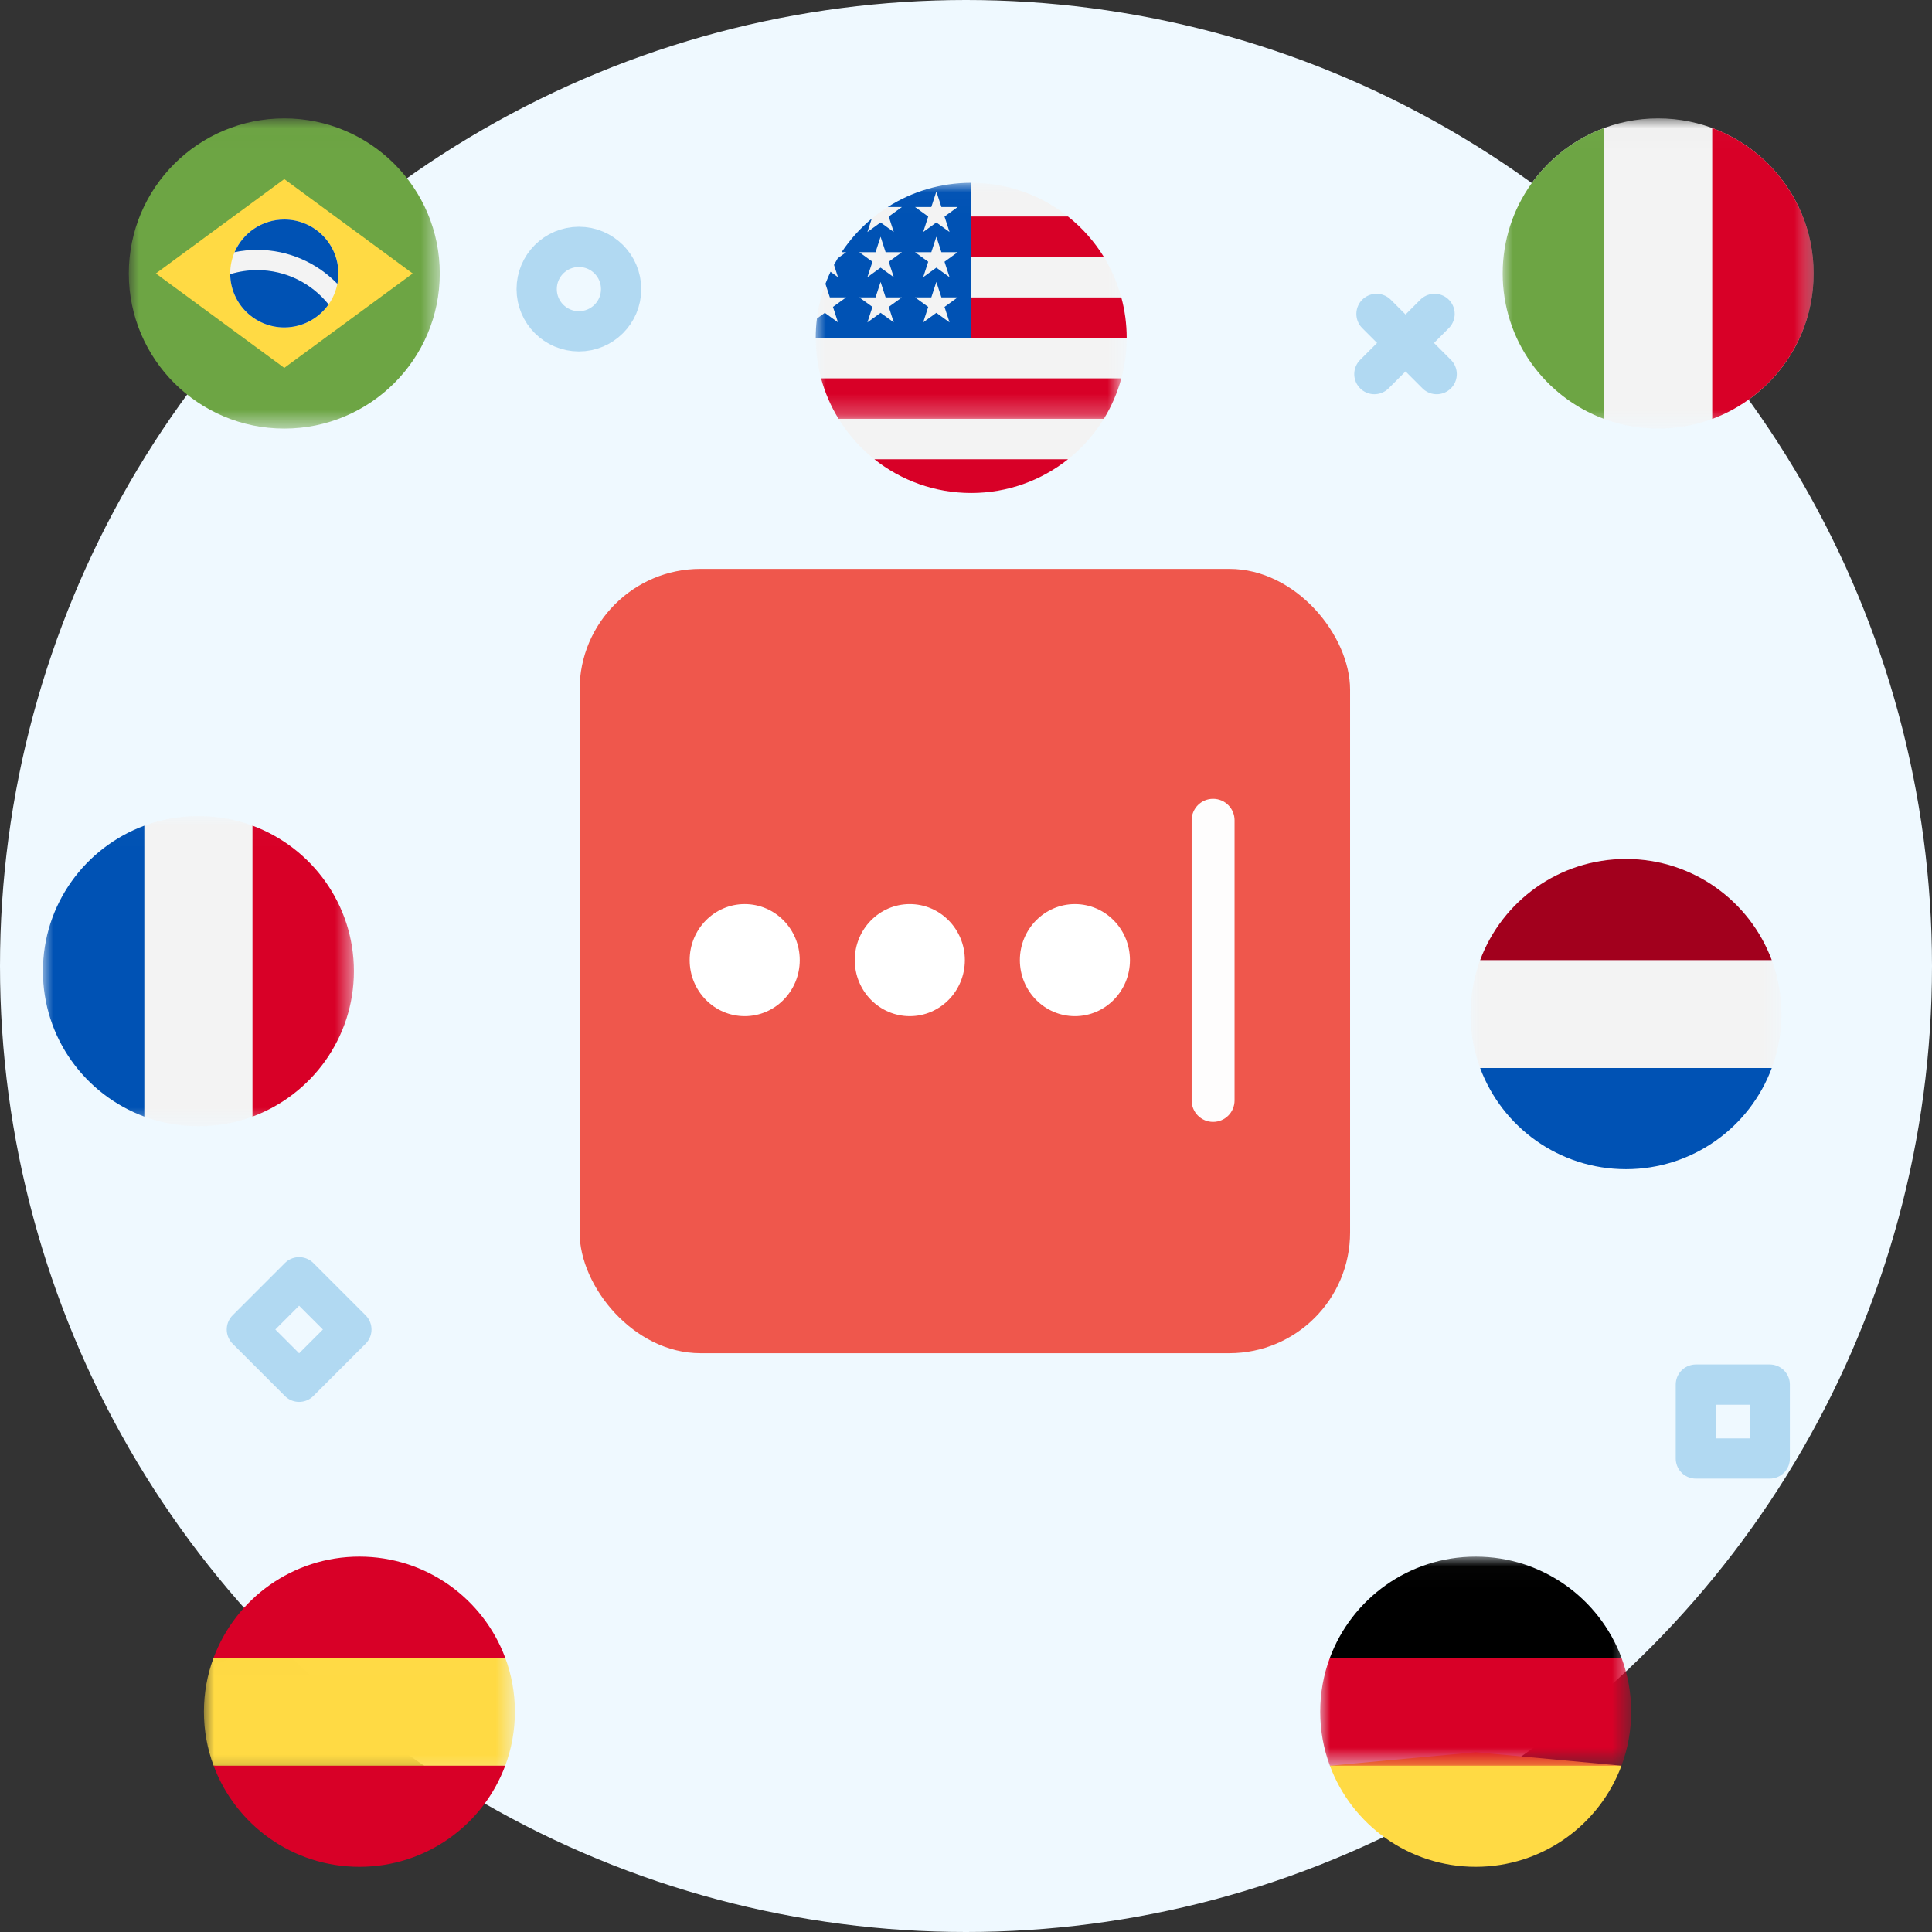 <?xml version="1.0" encoding="UTF-8"?>
<svg width="96px" height="96px" viewBox="0 0 96 96" version="1.1" xmlns="http://www.w3.org/2000/svg" xmlns:xlink="http://www.w3.org/1999/xlink">
    <rect x="0" y="0" width="96" height="96" fill="#333333" stroke="none"/>
    <!-- Generator: Sketch 55.2 (78181) - https://sketchapp.com -->
    <title>illustration</title>
    <desc>Created with Sketch.</desc>
    <defs>
        <polygon id="path-1" points="0.002 0.015 15.452 0.015 15.452 10.403 0.002 10.403"></polygon>
        <polygon id="path-3" points="0.002 0.015 15.452 0.015 15.452 15.429 0.002 15.429"></polygon>
        <polygon id="path-5" points="0.002 0.015 15.452 0.015 15.452 15.429 0.002 15.429"></polygon>
        <polygon id="path-7" points="0.002 0.015 15.452 0.015 15.452 15.429 0.002 15.429"></polygon>
        <polygon id="path-9" points="0.002 0.015 15.452 0.015 15.452 15.429 0.002 15.429"></polygon>
        <polygon id="path-11" points="0.002 0.015 15.185 0.015 15.185 11.743 0.002 11.743"></polygon>
        <polygon id="path-13" points="0.002 0.015 15.452 0.015 15.452 15.429 0.002 15.429"></polygon>
        <polygon id="path-15" points="0.002 0.006 15.452 0.006 15.452 6.708 0.002 6.708"></polygon>
    </defs>
    <g id="Extension" stroke="none" stroke-width="1" fill="none" fill-rule="evenodd">
        <g id="modal" transform="translate(-126, -67)">
            <g transform="translate(31, 40)" id="notification">
                <g transform="translate(0, 11)">
                    <g id="Languages" transform="translate(95, 16)">
                        <g id="Group-13-Copy">
                            <circle id="Oval-5-Copy-2" fill="#EFF9FF" cx="48" cy="48" r="48"></circle>
                            <g id="App-Logo-Copy-3" transform="translate(28.8, 28.267)">
                                <rect id="Rectangle-1" fill="#EF574C" x="0" y="0" width="38.285" height="38.973" rx="6.001"></rect>
                                <ellipse id="Oval-1" fill="#FFFFFF" cx="8.204" cy="19.441" rx="2.735" ry="2.784"></ellipse>
                                <ellipse id="Oval-1" fill="#FFFFFF" cx="16.408" cy="19.441" rx="2.735" ry="2.784"></ellipse>
                                <ellipse id="Oval-1" fill="#FFFFFF" cx="24.612" cy="19.441" rx="2.735" ry="2.784"></ellipse>
                                <path d="M30.412,12.493 L30.412,26.412 C30.412,27.001 30.889,27.479 31.478,27.479 C32.068,27.479 32.545,27.001 32.545,26.412 L32.545,12.493 C32.545,11.904 32.068,11.426 31.478,11.426 C30.889,11.426 30.412,11.904 30.412,12.493 Z" id="Line" fill="#FEFDFD" fill-rule="nonzero"></path>
                            </g>
                            <g id="Group-29" transform="translate(11.873, 12.188)" stroke="#B1D9F2" stroke-width="2">
                                <circle id="Oval-6-Copy-2" cx="16.892" cy="2.177" r="2.098"></circle>
                                <rect id="Rectangle-22-Copy-4" stroke-linecap="round" stroke-linejoin="round" x="72.393" y="56.612" width="3.672" height="3.672"></rect>
                                <polygon id="Rectangle-22-Copy-5" stroke-linecap="round" stroke-linejoin="round" transform="translate(2.99, 53.875) rotate(-45) translate(-2.99, -53.875) " points="1.154 52.039 4.826 52.039 4.826 55.711 1.154 55.711"></polygon>
                                <g id="Group-25-Copy-2" transform="translate(56.393, 3.279)" stroke-linecap="round">
                                    <path d="M0.131,0.131 L3.122,3.122" id="Line-3"></path>
                                    <path d="M0.131,0.131 L3.122,3.122" id="Line-3-Copy" transform="translate(1.574, 1.574) scale(-1, 1) translate(-1.574, -1.574) "></path>
                                </g>
                            </g>
                        </g>
                        <g id="germany" transform="translate(65.6, 77.333)">
                            <path d="M0.481,10.403 C1.572,13.338 4.404,15.429 7.726,15.429 C11.048,15.429 13.879,13.338 14.971,10.403 L7.726,9.733 L0.481,10.403 Z" id="Fill-1" fill="#FFDA44"></path>
                            <g id="Group-5">
                                <mask id="mask-2" fill="white">
                                    <use xlink:href="#path-1"></use>
                                </mask>
                                <g id="Clip-3"></g>
                                <path d="M7.726,0.015 C4.404,0.015 1.572,2.107 0.481,5.041 L7.726,5.712 L14.971,5.041 C13.879,2.107 11.048,0.015 7.726,0.015 Z" id="Fill-2" fill="#000000" mask="url(#mask-2)"></path>
                                <path d="M0.481,5.041 C0.17,5.876 0,6.779 0,7.722 C0,8.665 0.17,9.568 0.481,10.403 L14.971,10.403 C15.282,9.568 15.452,8.665 15.452,7.722 C15.452,6.779 15.282,5.876 14.971,5.041 L0.481,5.041 Z" id="Fill-4" fill="#D80027" mask="url(#mask-2)"></path>
                            </g>
                        </g>
                        <g id="italy" transform="translate(74.667, 5.867)">
                            <mask id="mask-4" fill="white">
                                <use xlink:href="#path-3"></use>
                            </mask>
                            <g id="Clip-2"></g>
                            <path d="M15.452,7.722 C15.452,11.978 11.993,15.429 7.726,15.429 C3.459,15.429 0,11.978 0,7.722 C0,3.466 3.459,0.015 7.726,0.015 C11.993,0.015 15.452,3.466 15.452,7.722 Z" id="Fill-1" fill="#F3F3F3" mask="url(#mask-4)"></path>
                            <path d="M15.452,7.722 C15.452,4.408 13.355,1.583 10.413,0.494 L10.413,14.95 C13.355,13.861 15.452,11.036 15.452,7.722 Z" id="Fill-3" fill="#D80027" mask="url(#mask-4)"></path>
                            <path d="M0,7.722 C0,11.036 2.097,13.861 5.039,14.95 L5.039,0.494 C2.097,1.583 0,4.408 0,7.722 Z" id="Fill-4" fill="#6DA544" mask="url(#mask-4)"></path>
                        </g>
                        <g id="france" transform="translate(2.133, 40.533)">
                            <mask id="mask-6" fill="white">
                                <use xlink:href="#path-5"></use>
                            </mask>
                            <g id="Clip-2"></g>
                            <path d="M15.452,7.722 C15.452,11.978 11.993,15.429 7.726,15.429 C3.459,15.429 0,11.978 0,7.722 C0,3.466 3.459,0.015 7.726,0.015 C11.993,0.015 15.452,3.466 15.452,7.722 Z" id="Fill-1" fill="#F3F3F3" mask="url(#mask-6)"></path>
                            <path d="M15.452,7.722 C15.452,4.408 13.355,1.583 10.413,0.494 L10.413,14.95 C13.355,13.861 15.452,11.036 15.452,7.722 Z" id="Fill-3" fill="#D80027" mask="url(#mask-6)"></path>
                            <path d="M0,7.722 C0,11.036 2.097,13.861 5.039,14.95 L5.039,0.494 C2.097,1.583 0,4.408 0,7.722 Z" id="Fill-4" fill="#0052B4" mask="url(#mask-6)"></path>
                        </g>
                        <g id="brazil" transform="translate(6.4, 5.867)">
                            <g id="Group-3">
                                <mask id="mask-8" fill="white">
                                    <use xlink:href="#path-7"></use>
                                </mask>
                                <g id="Clip-2"></g>
                                <path d="M15.452,7.722 C15.452,11.978 11.993,15.429 7.726,15.429 C3.459,15.429 0,11.978 0,7.722 C0,3.466 3.459,0.015 7.726,0.015 C11.993,0.015 15.452,3.466 15.452,7.722 Z" id="Fill-1" fill="#6DA544" mask="url(#mask-8)"></path>
                            </g>
                            <polygon id="Fill-4" fill="#FFDA44" points="7.726 3.031 14.108 7.722 7.726 12.413 1.344 7.722"></polygon>
                            <path d="M10.413,7.722 C10.413,9.203 9.21,10.403 7.726,10.403 C6.242,10.403 5.039,9.203 5.039,7.722 C5.039,6.241 6.242,5.041 7.726,5.041 C9.21,5.041 10.413,6.241 10.413,7.722 Z" id="Fill-5" fill="#F3F3F3"></path>
                            <path d="M6.382,7.555 C5.915,7.555 5.464,7.625 5.039,7.757 C5.058,9.221 6.253,10.403 7.726,10.403 C8.636,10.403 9.44,9.951 9.926,9.26 C9.095,8.221 7.815,7.555 6.382,7.555 Z" id="Fill-6" fill="#0052B4"></path>
                            <path d="M10.363,8.236 C10.395,8.069 10.413,7.898 10.413,7.722 C10.413,6.241 9.21,5.041 7.726,5.041 C6.618,5.041 5.668,5.71 5.256,6.664 C5.62,6.589 5.997,6.549 6.382,6.549 C7.943,6.549 9.355,7.196 10.363,8.236 Z" id="Fill-7" fill="#0052B4"></path>
                        </g>
                        <g id="united-states-of-america" transform="translate(40.533, 9.067)">
                            <g id="Group-3">
                                <mask id="mask-10" fill="white">
                                    <use xlink:href="#path-9"></use>
                                </mask>
                                <g id="Clip-2"></g>
                                <path d="M15.452,7.722 C15.452,11.978 11.993,15.429 7.726,15.429 C3.459,15.429 0,11.978 0,7.722 C0,3.466 3.459,0.015 7.726,0.015 C11.993,0.015 15.452,3.466 15.452,7.722 Z" id="Fill-1" fill="#F3F3F3" mask="url(#mask-10)"></path>
                            </g>
                            <path d="M7.39,7.722 L15.452,7.722 C15.452,7.026 15.359,6.352 15.185,5.712 L7.39,5.712 L7.39,7.722 Z" id="Fill-4" fill="#D80027"></path>
                            <path d="M7.39,3.701 L14.318,3.701 C13.845,2.931 13.24,2.251 12.535,1.691 L7.39,1.691 L7.39,3.701 Z" id="Fill-5" fill="#D80027"></path>
                            <path d="M7.726,15.429 C9.544,15.429 11.215,14.802 12.535,13.754 L2.917,13.754 C4.236,14.802 5.908,15.429 7.726,15.429 Z" id="Fill-6" fill="#D80027"></path>
                            <g id="Group-10">
                                <mask id="mask-12" fill="white">
                                    <use xlink:href="#path-11"></use>
                                </mask>
                                <g id="Clip-8"></g>
                                <path d="M1.134,11.743 L14.318,11.743 C14.697,11.125 14.992,10.449 15.185,9.733 L0.266,9.733 C0.46,10.449 0.754,11.125 1.134,11.743 Z" id="Fill-7" fill="#D80027" mask="url(#mask-12)"></path>
                                <path d="M3.579,1.219 L4.283,1.219 L3.628,1.693 L3.878,2.461 L3.223,1.987 L2.568,2.461 L2.784,1.798 C2.208,2.277 1.702,2.838 1.286,3.464 L1.512,3.464 L1.095,3.766 C1.03,3.874 0.967,3.984 0.908,4.095 L1.107,4.706 L0.735,4.437 C0.643,4.632 0.559,4.832 0.483,5.035 L0.702,5.709 L1.512,5.709 L0.857,6.183 L1.107,6.951 L0.452,6.477 L0.06,6.761 C0.02,7.076 0,7.397 0,7.722 L7.726,7.722 L7.726,0.015 C6.2,0.015 4.777,0.457 3.579,1.219 Z M3.878,6.951 L3.223,6.477 L2.568,6.951 L2.819,6.183 L2.164,5.709 L2.973,5.709 L3.223,4.941 L3.473,5.709 L4.283,5.709 L3.628,6.183 L3.878,6.951 Z M3.628,3.938 L3.878,4.706 L3.223,4.232 L2.568,4.706 L2.819,3.938 L2.164,3.464 L2.973,3.464 L3.223,2.696 L3.473,3.464 L4.283,3.464 L3.628,3.938 Z M6.649,6.951 L5.994,6.477 L5.34,6.951 L5.59,6.183 L4.935,5.709 L5.744,5.709 L5.994,4.941 L6.245,5.709 L7.054,5.709 L6.399,6.183 L6.649,6.951 Z M6.399,3.938 L6.649,4.706 L5.994,4.232 L5.34,4.706 L5.59,3.938 L4.935,3.464 L5.744,3.464 L5.994,2.696 L6.245,3.464 L7.054,3.464 L6.399,3.938 Z M6.399,1.693 L6.649,2.461 L5.994,1.987 L5.34,2.461 L5.59,1.693 L4.935,1.219 L5.744,1.219 L5.994,0.451 L6.245,1.219 L7.054,1.219 L6.399,1.693 Z" id="Fill-9" fill="#0052B4" mask="url(#mask-12)"></path>
                            </g>
                        </g>
                        <g id="netherlands" transform="translate(73.067, 42.667)">
                            <g id="Group-3">
                                <mask id="mask-14" fill="white">
                                    <use xlink:href="#path-13"></use>
                                </mask>
                                <g id="Clip-2"></g>
                                <path d="M15.452,7.722 C15.452,11.978 11.993,15.429 7.726,15.429 C3.459,15.429 0,11.978 0,7.722 C0,3.466 3.459,0.015 7.726,0.015 C11.993,0.015 15.452,3.466 15.452,7.722 Z" id="Fill-1" fill="#F3F3F3" mask="url(#mask-14)"></path>
                            </g>
                            <path d="M7.726,0.015 C4.404,0.015 1.572,2.107 0.481,5.041 L14.971,5.041 C13.879,2.107 11.048,0.015 7.726,0.015 Z" id="Fill-4" fill="#A2001D"></path>
                            <path d="M7.726,15.429 C11.048,15.429 13.879,13.338 14.971,10.403 L0.481,10.403 C1.572,13.338 4.404,15.429 7.726,15.429 Z" id="Fill-5" fill="#0052B4"></path>
                        </g>
                        <g id="spain" transform="translate(10.133, 77.333)">
                            <g id="Group-3" transform="translate(0, 4.365)">
                                <mask id="mask-16" fill="white">
                                    <use xlink:href="#path-15"></use>
                                </mask>
                                <g id="Clip-2"></g>
                                <path d="M0,3.357 C0,4.3 0.17,5.203 0.481,6.037 L7.726,6.708 L14.971,6.037 C15.282,5.203 15.452,4.3 15.452,3.357 C15.452,2.414 15.282,1.511 14.971,0.676 L7.726,0.006 L0.481,0.676 C0.17,1.511 0,2.414 0,3.357 Z" id="Fill-1" fill="#FFDA44" mask="url(#mask-16)"></path>
                            </g>
                            <path d="M14.971,5.041 C13.879,2.107 11.048,0.015 7.726,0.015 C4.404,0.015 1.572,2.107 0.481,5.041 L14.971,5.041 Z" id="Fill-4" fill="#D80027"></path>
                            <path d="M0.481,10.403 C1.572,13.338 4.404,15.429 7.726,15.429 C11.048,15.429 13.879,13.338 14.971,10.403 L0.481,10.403 Z" id="Fill-5" fill="#D80027"></path>
                        </g>
                    </g>
                </g>
            </g>
        </g>
    </g>
</svg>